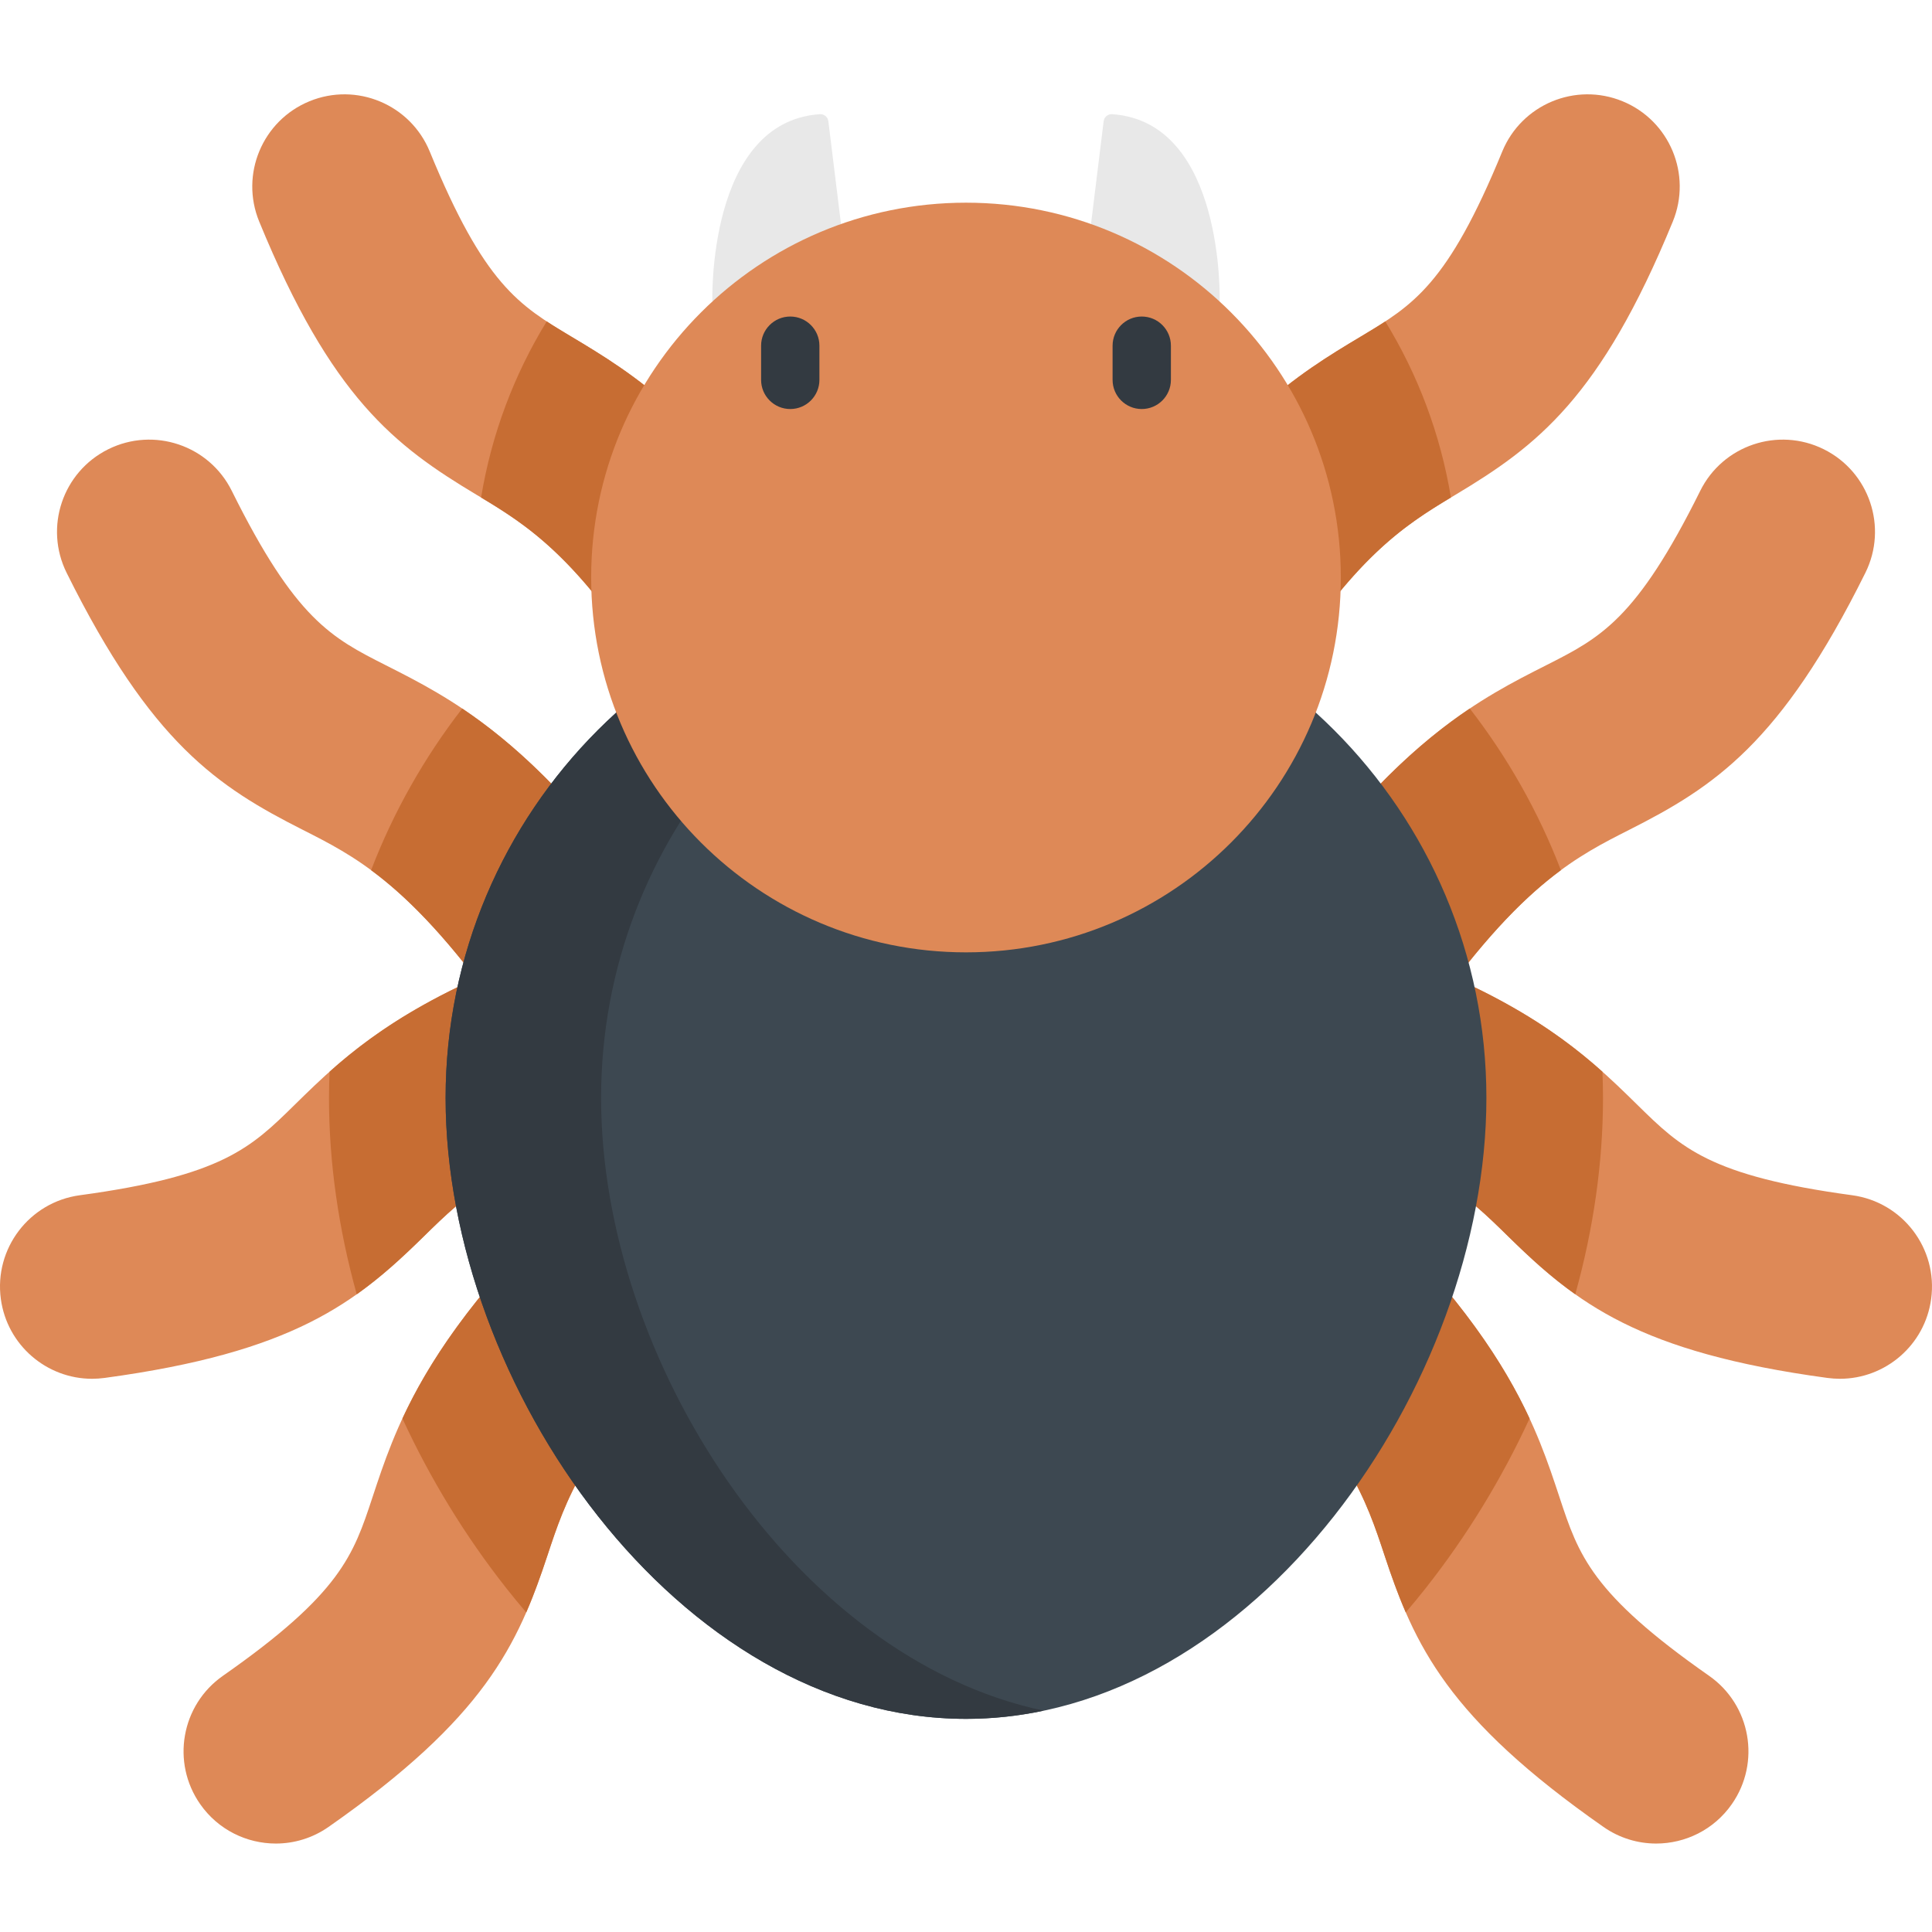 <svg height="511pt" viewBox="0 -24 511.999 511" width="511pt" xmlns="http://www.w3.org/2000/svg"><path d="m294.73 5.762c-1.121-.074-2.113.746-2.25 1.863l-3.355 27.254 34.094 20.539s1.418-47.613-28.488-49.656zm0 0" fill="#e8e8e8"/><path d="m217.27 5.762c1.121-.074 2.113.746 2.25 1.863l3.355 27.254-34.094 20.539s-1.418-47.613 28.488-49.656zm0 0" fill="#e8e8e8"/><g fill="#de8957"><path d="m150.305 250.73c-7.547 0-14.992-3.484-19.773-10.055-22.805-31.344-36.785-38.422-50.309-45.266-22.492-11.383-40.148-22.934-62.566-68.109-5.996-12.082-1.062-26.742 11.023-32.742 12.086-5.996 26.746-1.062 32.742 11.023 16.934 34.125 26.453 38.941 40.863 46.238 16.938 8.57 38.016 19.238 67.754 60.109 7.938 10.91 5.531 26.188-5.379 34.125-4.34 3.156-9.367 4.676-14.355 4.676zm0 0"/><path d="m193.965 166.828c-8.152 0-16.117-4.078-20.75-11.5-20.52-32.891-33.965-40.941-46.965-48.727-21.625-12.957-38.414-25.734-57.562-72.391-5.121-12.48.844-26.754 13.324-31.875 12.48-5.121 26.754.844 31.875 13.324 14.465 35.242 23.617 40.723 37.473 49.023 16.285 9.758 36.551 21.895 63.309 64.777 7.141 11.449 3.652 26.516-7.797 33.66-4.023 2.508-8.492 3.707-12.906 3.707zm0 0"/><path d="m24.402 340.891c-12.035 0-22.516-8.895-24.18-21.152-1.809-13.367 7.559-25.676 20.93-27.488 37.746-5.117 45.359-12.594 56.883-23.91 13.543-13.301 30.398-29.852 78.641-44.938 12.875-4.027 26.578 3.145 30.605 16.023 4.027 12.875-3.145 26.578-16.023 30.605-36.996 11.57-48.176 22.551-58.988 33.168-17.988 17.664-34.582 30.695-84.559 37.469-1.109.148-2.215.223-3.309.223zm0 0"/><path d="m73.098 464.059c-7.711 0-15.293-3.637-20.043-10.434-7.73-11.059-5.035-26.289 6.023-34.02 31.219-21.828 34.566-31.961 39.629-47.297 5.953-18.023 13.363-40.453 49.348-75.949 9.605-9.477 25.074-9.367 34.547.238 9.477 9.605 9.371 25.07-.234 34.547-27.598 27.219-32.512 42.098-37.266 56.488-7.906 23.941-16.695 43.117-58.027 72.016-4.262 2.98-9.145 4.41-13.977 4.41zm0 0"/><path d="m361.691 250.73c7.551 0 14.992-3.484 19.773-10.055 22.809-31.344 36.789-38.422 50.309-45.266 22.496-11.383 40.152-22.934 62.57-68.109 5.996-12.082 1.062-26.742-11.023-32.742-12.086-5.996-26.746-1.062-32.742 11.023-16.934 34.125-26.453 38.941-40.863 46.238-16.938 8.57-38.016 19.238-67.754 60.109-7.941 10.91-5.531 26.188 5.379 34.125 4.336 3.156 9.367 4.676 14.352 4.676zm0 0"/><path d="m318.035 166.828c8.152 0 16.117-4.078 20.75-11.5 20.52-32.891 33.961-40.941 46.961-48.727 21.629-12.957 38.418-25.734 57.566-72.391 5.121-12.48-.844-26.754-13.324-31.875-12.484-5.121-26.754.844-31.879 13.324-14.461 35.242-23.613 40.723-37.473 49.023-16.281 9.758-36.547 21.895-63.305 64.777-7.141 11.449-3.652 26.516 7.793 33.66 4.027 2.508 8.496 3.707 12.91 3.707zm0 0"/><path d="m487.598 340.891c12.035 0 22.516-8.895 24.176-21.152 1.812-13.367-7.555-25.676-20.926-27.488-37.746-5.117-45.359-12.594-56.883-23.91-13.547-13.301-30.398-29.852-78.641-44.938-12.875-4.027-26.582 3.145-30.605 16.023-4.027 12.875 3.145 26.578 16.023 30.605 36.996 11.57 48.176 22.551 58.988 33.168 17.984 17.664 34.582 30.695 84.555 37.469 1.113.148 2.219.223 3.312.223zm0 0"/><path d="m438.902 464.059c7.707 0 15.293-3.637 20.043-10.434 7.73-11.059 5.035-26.289-6.023-34.02-31.219-21.828-34.566-31.961-39.633-47.297-5.953-18.023-13.359-40.453-49.348-75.949-9.605-9.477-25.07-9.367-34.547.238-9.473 9.605-9.367 25.07.238 34.547 27.598 27.219 32.512 42.098 37.266 56.488 7.906 23.941 16.695 43.117 58.027 72.016 4.262 2.98 9.145 4.41 13.977 4.41zm0 0"/></g><path d="m389.508 163.27c-13.105 8.785-28.559 22.559-47.547 48.656-7.941 10.91-5.531 26.191 5.379 34.129 4.336 3.156 9.367 4.676 14.352 4.676 7.551 0 14.992-3.484 19.773-10.055 13.121-18.031 23.316-28.023 32.188-34.57-5.957-15.504-14.133-29.914-24.145-42.836zm0 0" fill="#c76d33"/><path d="m424.66 259.512c-12.773-11.406-31.293-24.215-69.336-36.113-12.875-4.023-26.582 3.148-30.605 16.027-4.027 12.875 3.145 26.578 16.023 30.605 36.996 11.57 48.176 22.551 58.988 33.168 5.684 5.582 11.23 10.699 17.73 15.301 4.812-17.277 7.352-34.855 7.352-52.043 0-2.328-.059-4.641-.152-6.945zm0 0" fill="#c76d33"/><path d="m363.941 296.359c-9.605-9.477-25.07-9.367-34.547.238-9.473 9.605-9.367 25.07.238 34.547 27.598 27.219 32.512 42.098 37.266 56.488 1.727 5.234 3.5 10.242 5.645 15.176 1.77-2.074 3.52-4.191 5.23-6.363 10.992-13.926 20.254-29.137 27.578-45.027-6.691-14.414-18-31.973-41.41-55.059zm0 0" fill="#c76d33"/><path d="m182.605 296.598c-9.477-9.605-24.945-9.715-34.547-.238-23.406 23.086-34.719 40.645-41.41 55.062 7.328 15.887 16.586 31.098 27.574 45.023 1.715 2.172 3.465 4.289 5.234 6.363 2.145-4.93 3.918-9.938 5.645-15.176 4.754-14.387 9.668-29.266 37.266-56.488 9.605-9.477 9.711-24.941.238-34.547zm0 0" fill="#c76d33"/><path d="m187.281 239.426c-4.027-12.879-17.73-20.051-30.605-16.027-38.043 11.898-56.562 24.707-69.336 36.113-.094 2.305-.156 4.617-.156 6.945 0 17.191 2.543 34.766 7.355 52.047 6.5-4.605 12.047-9.723 17.73-15.305 10.812-10.617 21.992-21.598 58.988-33.168 12.879-4.027 20.051-17.73 16.023-30.605zm0 0" fill="#c76d33"/><path d="m122.492 163.27c-10.012 12.922-18.191 27.332-24.145 42.836 8.871 6.547 19.066 16.539 32.184 34.57 4.781 6.57 12.227 10.055 19.773 10.055 4.984 0 10.016-1.52 14.355-4.676 10.91-7.938 13.316-23.219 5.379-34.129-18.988-26.098-34.445-39.871-47.547-48.656zm0 0" fill="#c76d33"/><path d="m393.91 266.457c0 76.164-61.746 164.559-137.91 164.559s-137.91-88.395-137.91-164.559c0-76.164 61.746-137.91 137.91-137.91s137.91 61.746 137.91 137.91zm0 0" fill="#3d4851"/><path d="m159.297 266.457c0-69.164 50.914-126.43 117.305-136.375-6.719-1.008-13.602-1.535-20.602-1.535-76.164 0-137.91 61.746-137.91 137.91 0 76.164 61.746 164.559 137.91 164.559 7 0 13.883-.75 20.602-2.168-66.391-13.988-117.305-93.227-117.305-162.391zm0 0" fill="#333a41"/><path d="m384.504 107.344c-2.773-16.855-8.785-32.629-17.387-46.66-2.062 1.355-4.207 2.641-6.477 4-16.285 9.758-36.551 21.895-63.309 64.777-7.141 11.449-3.652 26.516 7.797 33.66 4.02 2.508 8.492 3.707 12.906 3.707 8.152 0 16.117-4.078 20.75-11.5 19.867-31.844 33.098-40.406 45.719-47.984zm0 0" fill="#c76d33"/><path d="m151.359 64.684c-2.273-1.359-4.414-2.645-6.48-4-8.598 14.031-14.613 29.805-17.383 46.66 12.617 7.582 25.852 16.141 45.719 47.98 4.633 7.426 12.598 11.5 20.75 11.5 4.414 0 8.883-1.195 12.906-3.703 11.445-7.145 14.938-22.215 7.793-33.66-26.754-42.883-47.02-55.02-63.305-64.777zm0 0" fill="#c76d33"/><path d="m355.332 128.547c0 54.863-44.473 99.336-99.332 99.336s-99.336-44.473-99.336-99.336c0-54.859 44.477-99.332 99.336-99.332s99.332 44.473 99.332 99.332zm0 0" fill="#de8957"/><path d="m302.574 83.898c-4.27 0-7.727-3.461-7.727-7.727v-9.059c0-4.266 3.457-7.727 7.727-7.727 4.266 0 7.727 3.461 7.727 7.727v9.059c0 4.266-3.461 7.727-7.727 7.727zm0 0" fill="#333a41"/><path d="m209.426 83.898c-4.266 0-7.727-3.461-7.727-7.727v-9.059c0-4.266 3.461-7.727 7.727-7.727s7.727 3.461 7.727 7.727v9.059c0 4.266-3.461 7.727-7.727 7.727zm0 0" fill="#333a41"/></svg>